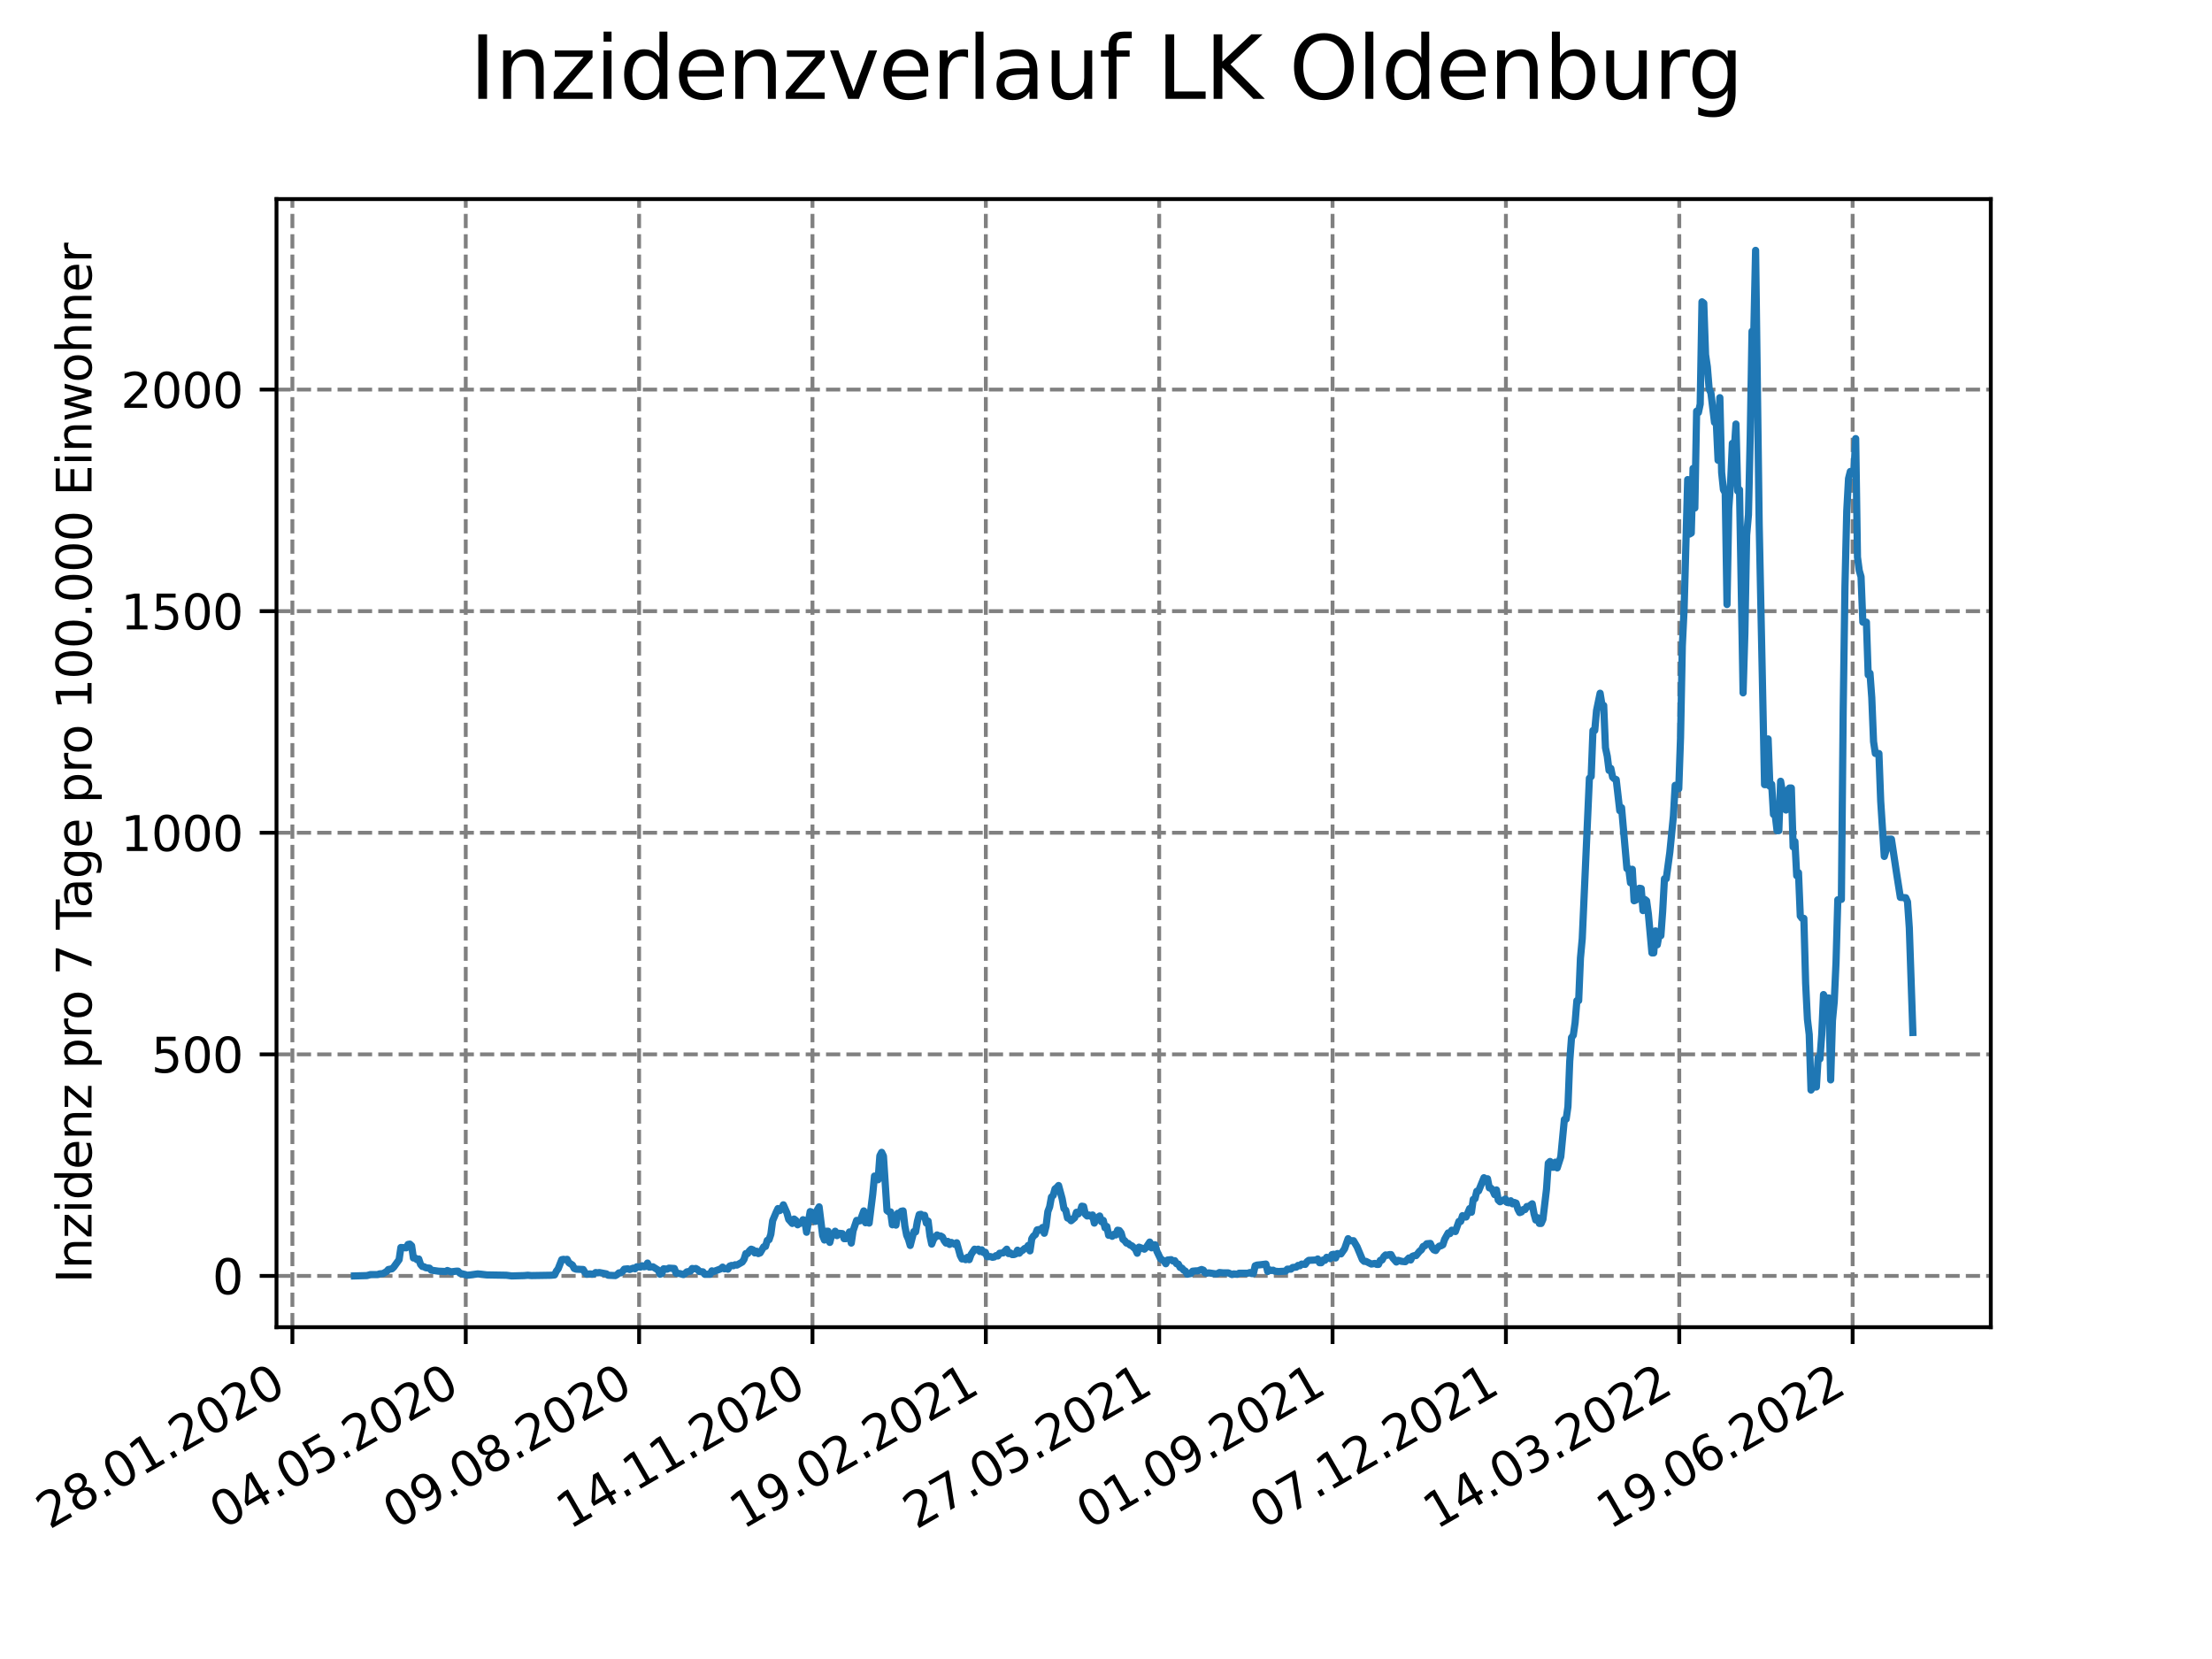 <?xml version="1.0" encoding="utf-8" standalone="no"?>
<!DOCTYPE svg PUBLIC "-//W3C//DTD SVG 1.1//EN"
  "http://www.w3.org/Graphics/SVG/1.1/DTD/svg11.dtd">
<svg xmlns:xlink="http://www.w3.org/1999/xlink" width="460.8pt" height="345.6pt" viewBox="0 0 460.8 345.6" xmlns="http://www.w3.org/2000/svg" version="1.1">
 <defs>
  <style type="text/css">*{stroke-linejoin: round; stroke-linecap: butt}</style>
 </defs>
 <g id="figure_1">
  <g id="patch_1">
   <path d="M 0 345.6 
L 460.8 345.6 
L 460.8 0 
L 0 0 
z
" style="fill: #ffffff"/>
  </g>
  <g id="axes_1">
   <g id="patch_2">
    <path d="M 57.6 276.48 
L 414.72 276.48 
L 414.72 41.472 
L 57.6 41.472 
z
" style="fill: #ffffff"/>
   </g>
   <g id="matplotlib.axis_1">
    <g id="xtick_1">
     <g id="line2d_1">
      <path d="M 60.91 276.48 
L 60.91 41.472 
" clip-path="url(#pbab5702d49)" style="fill: none; stroke-dasharray: 2.96,1.28; stroke-dashoffset: 0; stroke: #808080; stroke-width: 0.8"/>
     </g>
     <g id="line2d_2">
      <defs>
       <path id="mbf58bff2ac" d="M 0 0 
L 0 3.5 
" style="stroke: #000000; stroke-width: 0.8"/>
      </defs>
      <g>
       <use xlink:href="#mbf58bff2ac" x="60.91" y="276.48" style="stroke: #000000; stroke-width: 0.8"/>
      </g>
     </g>
     <g id="text_1">
      <!-- 28.01.2020 -->
      <g transform="translate(10.285 318.689)rotate(-30)scale(0.1 -0.1)">
       <defs>
        <path id="DejaVuSans-32" d="M 1228 531 
L 3431 531 
L 3431 0 
L 469 0 
L 469 531 
Q 828 903 1448 1529 
Q 2069 2156 2228 2338 
Q 2531 2678 2651 2914 
Q 2772 3150 2772 3378 
Q 2772 3750 2511 3984 
Q 2250 4219 1831 4219 
Q 1534 4219 1204 4116 
Q 875 4013 500 3803 
L 500 4441 
Q 881 4594 1212 4672 
Q 1544 4750 1819 4750 
Q 2544 4750 2975 4387 
Q 3406 4025 3406 3419 
Q 3406 3131 3298 2873 
Q 3191 2616 2906 2266 
Q 2828 2175 2409 1742 
Q 1991 1309 1228 531 
z
" transform="scale(0.016)"/>
        <path id="DejaVuSans-38" d="M 2034 2216 
Q 1584 2216 1326 1975 
Q 1069 1734 1069 1313 
Q 1069 891 1326 650 
Q 1584 409 2034 409 
Q 2484 409 2743 651 
Q 3003 894 3003 1313 
Q 3003 1734 2745 1975 
Q 2488 2216 2034 2216 
z
M 1403 2484 
Q 997 2584 770 2862 
Q 544 3141 544 3541 
Q 544 4100 942 4425 
Q 1341 4750 2034 4750 
Q 2731 4750 3128 4425 
Q 3525 4100 3525 3541 
Q 3525 3141 3298 2862 
Q 3072 2584 2669 2484 
Q 3125 2378 3379 2068 
Q 3634 1759 3634 1313 
Q 3634 634 3220 271 
Q 2806 -91 2034 -91 
Q 1263 -91 848 271 
Q 434 634 434 1313 
Q 434 1759 690 2068 
Q 947 2378 1403 2484 
z
M 1172 3481 
Q 1172 3119 1398 2916 
Q 1625 2713 2034 2713 
Q 2441 2713 2670 2916 
Q 2900 3119 2900 3481 
Q 2900 3844 2670 4047 
Q 2441 4250 2034 4250 
Q 1625 4250 1398 4047 
Q 1172 3844 1172 3481 
z
" transform="scale(0.016)"/>
        <path id="DejaVuSans-2e" d="M 684 794 
L 1344 794 
L 1344 0 
L 684 0 
L 684 794 
z
" transform="scale(0.016)"/>
        <path id="DejaVuSans-30" d="M 2034 4250 
Q 1547 4250 1301 3770 
Q 1056 3291 1056 2328 
Q 1056 1369 1301 889 
Q 1547 409 2034 409 
Q 2525 409 2770 889 
Q 3016 1369 3016 2328 
Q 3016 3291 2770 3770 
Q 2525 4250 2034 4250 
z
M 2034 4750 
Q 2819 4750 3233 4129 
Q 3647 3509 3647 2328 
Q 3647 1150 3233 529 
Q 2819 -91 2034 -91 
Q 1250 -91 836 529 
Q 422 1150 422 2328 
Q 422 3509 836 4129 
Q 1250 4750 2034 4750 
z
" transform="scale(0.016)"/>
        <path id="DejaVuSans-31" d="M 794 531 
L 1825 531 
L 1825 4091 
L 703 3866 
L 703 4441 
L 1819 4666 
L 2450 4666 
L 2450 531 
L 3481 531 
L 3481 0 
L 794 0 
L 794 531 
z
" transform="scale(0.016)"/>
       </defs>
       <use xlink:href="#DejaVuSans-32"/>
       <use xlink:href="#DejaVuSans-38" x="63.623"/>
       <use xlink:href="#DejaVuSans-2e" x="127.246"/>
       <use xlink:href="#DejaVuSans-30" x="159.033"/>
       <use xlink:href="#DejaVuSans-31" x="222.656"/>
       <use xlink:href="#DejaVuSans-2e" x="286.279"/>
       <use xlink:href="#DejaVuSans-32" x="318.066"/>
       <use xlink:href="#DejaVuSans-30" x="381.689"/>
       <use xlink:href="#DejaVuSans-32" x="445.312"/>
       <use xlink:href="#DejaVuSans-30" x="508.936"/>
      </g>
     </g>
    </g>
    <g id="xtick_2">
     <g id="line2d_3">
      <path d="M 97.025 276.48 
L 97.025 41.472 
" clip-path="url(#pbab5702d49)" style="fill: none; stroke-dasharray: 2.96,1.28; stroke-dashoffset: 0; stroke: #808080; stroke-width: 0.8"/>
     </g>
     <g id="line2d_4">
      <g>
       <use xlink:href="#mbf58bff2ac" x="97.025" y="276.48" style="stroke: #000000; stroke-width: 0.8"/>
      </g>
     </g>
     <g id="text_2">
      <!-- 04.05.2020 -->
      <g transform="translate(46.399 318.689)rotate(-30)scale(0.1 -0.1)">
       <defs>
        <path id="DejaVuSans-34" d="M 2419 4116 
L 825 1625 
L 2419 1625 
L 2419 4116 
z
M 2253 4666 
L 3047 4666 
L 3047 1625 
L 3713 1625 
L 3713 1100 
L 3047 1100 
L 3047 0 
L 2419 0 
L 2419 1100 
L 313 1100 
L 313 1709 
L 2253 4666 
z
" transform="scale(0.016)"/>
        <path id="DejaVuSans-35" d="M 691 4666 
L 3169 4666 
L 3169 4134 
L 1269 4134 
L 1269 2991 
Q 1406 3038 1543 3061 
Q 1681 3084 1819 3084 
Q 2600 3084 3056 2656 
Q 3513 2228 3513 1497 
Q 3513 744 3044 326 
Q 2575 -91 1722 -91 
Q 1428 -91 1123 -41 
Q 819 9 494 109 
L 494 744 
Q 775 591 1075 516 
Q 1375 441 1709 441 
Q 2250 441 2565 725 
Q 2881 1009 2881 1497 
Q 2881 1984 2565 2268 
Q 2250 2553 1709 2553 
Q 1456 2553 1204 2497 
Q 953 2441 691 2322 
L 691 4666 
z
" transform="scale(0.016)"/>
       </defs>
       <use xlink:href="#DejaVuSans-30"/>
       <use xlink:href="#DejaVuSans-34" x="63.623"/>
       <use xlink:href="#DejaVuSans-2e" x="127.246"/>
       <use xlink:href="#DejaVuSans-30" x="159.033"/>
       <use xlink:href="#DejaVuSans-35" x="222.656"/>
       <use xlink:href="#DejaVuSans-2e" x="286.279"/>
       <use xlink:href="#DejaVuSans-32" x="318.066"/>
       <use xlink:href="#DejaVuSans-30" x="381.689"/>
       <use xlink:href="#DejaVuSans-32" x="445.312"/>
       <use xlink:href="#DejaVuSans-30" x="508.936"/>
      </g>
     </g>
    </g>
    <g id="xtick_3">
     <g id="line2d_5">
      <path d="M 133.139 276.48 
L 133.139 41.472 
" clip-path="url(#pbab5702d49)" style="fill: none; stroke-dasharray: 2.96,1.28; stroke-dashoffset: 0; stroke: #808080; stroke-width: 0.8"/>
     </g>
     <g id="line2d_6">
      <g>
       <use xlink:href="#mbf58bff2ac" x="133.139" y="276.48" style="stroke: #000000; stroke-width: 0.8"/>
      </g>
     </g>
     <g id="text_3">
      <!-- 09.08.2020 -->
      <g transform="translate(82.513 318.689)rotate(-30)scale(0.1 -0.1)">
       <defs>
        <path id="DejaVuSans-39" d="M 703 97 
L 703 672 
Q 941 559 1184 500 
Q 1428 441 1663 441 
Q 2288 441 2617 861 
Q 2947 1281 2994 2138 
Q 2813 1869 2534 1725 
Q 2256 1581 1919 1581 
Q 1219 1581 811 2004 
Q 403 2428 403 3163 
Q 403 3881 828 4315 
Q 1253 4750 1959 4750 
Q 2769 4750 3195 4129 
Q 3622 3509 3622 2328 
Q 3622 1225 3098 567 
Q 2575 -91 1691 -91 
Q 1453 -91 1209 -44 
Q 966 3 703 97 
z
M 1959 2075 
Q 2384 2075 2632 2365 
Q 2881 2656 2881 3163 
Q 2881 3666 2632 3958 
Q 2384 4250 1959 4250 
Q 1534 4250 1286 3958 
Q 1038 3666 1038 3163 
Q 1038 2656 1286 2365 
Q 1534 2075 1959 2075 
z
" transform="scale(0.016)"/>
       </defs>
       <use xlink:href="#DejaVuSans-30"/>
       <use xlink:href="#DejaVuSans-39" x="63.623"/>
       <use xlink:href="#DejaVuSans-2e" x="127.246"/>
       <use xlink:href="#DejaVuSans-30" x="159.033"/>
       <use xlink:href="#DejaVuSans-38" x="222.656"/>
       <use xlink:href="#DejaVuSans-2e" x="286.279"/>
       <use xlink:href="#DejaVuSans-32" x="318.066"/>
       <use xlink:href="#DejaVuSans-30" x="381.689"/>
       <use xlink:href="#DejaVuSans-32" x="445.312"/>
       <use xlink:href="#DejaVuSans-30" x="508.936"/>
      </g>
     </g>
    </g>
    <g id="xtick_4">
     <g id="line2d_7">
      <path d="M 169.253 276.48 
L 169.253 41.472 
" clip-path="url(#pbab5702d49)" style="fill: none; stroke-dasharray: 2.96,1.28; stroke-dashoffset: 0; stroke: #808080; stroke-width: 0.8"/>
     </g>
     <g id="line2d_8">
      <g>
       <use xlink:href="#mbf58bff2ac" x="169.253" y="276.48" style="stroke: #000000; stroke-width: 0.8"/>
      </g>
     </g>
     <g id="text_4">
      <!-- 14.11.2020 -->
      <g transform="translate(118.628 318.689)rotate(-30)scale(0.1 -0.1)">
       <use xlink:href="#DejaVuSans-31"/>
       <use xlink:href="#DejaVuSans-34" x="63.623"/>
       <use xlink:href="#DejaVuSans-2e" x="127.246"/>
       <use xlink:href="#DejaVuSans-31" x="159.033"/>
       <use xlink:href="#DejaVuSans-31" x="222.656"/>
       <use xlink:href="#DejaVuSans-2e" x="286.279"/>
       <use xlink:href="#DejaVuSans-32" x="318.066"/>
       <use xlink:href="#DejaVuSans-30" x="381.689"/>
       <use xlink:href="#DejaVuSans-32" x="445.312"/>
       <use xlink:href="#DejaVuSans-30" x="508.936"/>
      </g>
     </g>
    </g>
    <g id="xtick_5">
     <g id="line2d_9">
      <path d="M 205.367 276.48 
L 205.367 41.472 
" clip-path="url(#pbab5702d49)" style="fill: none; stroke-dasharray: 2.96,1.28; stroke-dashoffset: 0; stroke: #808080; stroke-width: 0.8"/>
     </g>
     <g id="line2d_10">
      <g>
       <use xlink:href="#mbf58bff2ac" x="205.367" y="276.48" style="stroke: #000000; stroke-width: 0.8"/>
      </g>
     </g>
     <g id="text_5">
      <!-- 19.02.2021 -->
      <g transform="translate(154.742 318.689)rotate(-30)scale(0.1 -0.1)">
       <use xlink:href="#DejaVuSans-31"/>
       <use xlink:href="#DejaVuSans-39" x="63.623"/>
       <use xlink:href="#DejaVuSans-2e" x="127.246"/>
       <use xlink:href="#DejaVuSans-30" x="159.033"/>
       <use xlink:href="#DejaVuSans-32" x="222.656"/>
       <use xlink:href="#DejaVuSans-2e" x="286.279"/>
       <use xlink:href="#DejaVuSans-32" x="318.066"/>
       <use xlink:href="#DejaVuSans-30" x="381.689"/>
       <use xlink:href="#DejaVuSans-32" x="445.312"/>
       <use xlink:href="#DejaVuSans-31" x="508.936"/>
      </g>
     </g>
    </g>
    <g id="xtick_6">
     <g id="line2d_11">
      <path d="M 241.481 276.48 
L 241.481 41.472 
" clip-path="url(#pbab5702d49)" style="fill: none; stroke-dasharray: 2.96,1.28; stroke-dashoffset: 0; stroke: #808080; stroke-width: 0.8"/>
     </g>
     <g id="line2d_12">
      <g>
       <use xlink:href="#mbf58bff2ac" x="241.481" y="276.48" style="stroke: #000000; stroke-width: 0.8"/>
      </g>
     </g>
     <g id="text_6">
      <!-- 27.05.2021 -->
      <g transform="translate(190.856 318.689)rotate(-30)scale(0.1 -0.1)">
       <defs>
        <path id="DejaVuSans-37" d="M 525 4666 
L 3525 4666 
L 3525 4397 
L 1831 0 
L 1172 0 
L 2766 4134 
L 525 4134 
L 525 4666 
z
" transform="scale(0.016)"/>
       </defs>
       <use xlink:href="#DejaVuSans-32"/>
       <use xlink:href="#DejaVuSans-37" x="63.623"/>
       <use xlink:href="#DejaVuSans-2e" x="127.246"/>
       <use xlink:href="#DejaVuSans-30" x="159.033"/>
       <use xlink:href="#DejaVuSans-35" x="222.656"/>
       <use xlink:href="#DejaVuSans-2e" x="286.279"/>
       <use xlink:href="#DejaVuSans-32" x="318.066"/>
       <use xlink:href="#DejaVuSans-30" x="381.689"/>
       <use xlink:href="#DejaVuSans-32" x="445.312"/>
       <use xlink:href="#DejaVuSans-31" x="508.936"/>
      </g>
     </g>
    </g>
    <g id="xtick_7">
     <g id="line2d_13">
      <path d="M 277.595 276.48 
L 277.595 41.472 
" clip-path="url(#pbab5702d49)" style="fill: none; stroke-dasharray: 2.96,1.28; stroke-dashoffset: 0; stroke: #808080; stroke-width: 0.8"/>
     </g>
     <g id="line2d_14">
      <g>
       <use xlink:href="#mbf58bff2ac" x="277.595" y="276.48" style="stroke: #000000; stroke-width: 0.8"/>
      </g>
     </g>
     <g id="text_7">
      <!-- 01.09.2021 -->
      <g transform="translate(226.97 318.689)rotate(-30)scale(0.1 -0.1)">
       <use xlink:href="#DejaVuSans-30"/>
       <use xlink:href="#DejaVuSans-31" x="63.623"/>
       <use xlink:href="#DejaVuSans-2e" x="127.246"/>
       <use xlink:href="#DejaVuSans-30" x="159.033"/>
       <use xlink:href="#DejaVuSans-39" x="222.656"/>
       <use xlink:href="#DejaVuSans-2e" x="286.279"/>
       <use xlink:href="#DejaVuSans-32" x="318.066"/>
       <use xlink:href="#DejaVuSans-30" x="381.689"/>
       <use xlink:href="#DejaVuSans-32" x="445.312"/>
       <use xlink:href="#DejaVuSans-31" x="508.936"/>
      </g>
     </g>
    </g>
    <g id="xtick_8">
     <g id="line2d_15">
      <path d="M 313.709 276.48 
L 313.709 41.472 
" clip-path="url(#pbab5702d49)" style="fill: none; stroke-dasharray: 2.96,1.28; stroke-dashoffset: 0; stroke: #808080; stroke-width: 0.8"/>
     </g>
     <g id="line2d_16">
      <g>
       <use xlink:href="#mbf58bff2ac" x="313.709" y="276.48" style="stroke: #000000; stroke-width: 0.8"/>
      </g>
     </g>
     <g id="text_8">
      <!-- 07.12.2021 -->
      <g transform="translate(263.084 318.689)rotate(-30)scale(0.1 -0.1)">
       <use xlink:href="#DejaVuSans-30"/>
       <use xlink:href="#DejaVuSans-37" x="63.623"/>
       <use xlink:href="#DejaVuSans-2e" x="127.246"/>
       <use xlink:href="#DejaVuSans-31" x="159.033"/>
       <use xlink:href="#DejaVuSans-32" x="222.656"/>
       <use xlink:href="#DejaVuSans-2e" x="286.279"/>
       <use xlink:href="#DejaVuSans-32" x="318.066"/>
       <use xlink:href="#DejaVuSans-30" x="381.689"/>
       <use xlink:href="#DejaVuSans-32" x="445.312"/>
       <use xlink:href="#DejaVuSans-31" x="508.936"/>
      </g>
     </g>
    </g>
    <g id="xtick_9">
     <g id="line2d_17">
      <path d="M 349.823 276.48 
L 349.823 41.472 
" clip-path="url(#pbab5702d49)" style="fill: none; stroke-dasharray: 2.96,1.28; stroke-dashoffset: 0; stroke: #808080; stroke-width: 0.8"/>
     </g>
     <g id="line2d_18">
      <g>
       <use xlink:href="#mbf58bff2ac" x="349.823" y="276.48" style="stroke: #000000; stroke-width: 0.8"/>
      </g>
     </g>
     <g id="text_9">
      <!-- 14.03.2022 -->
      <g transform="translate(299.198 318.689)rotate(-30)scale(0.1 -0.1)">
       <defs>
        <path id="DejaVuSans-33" d="M 2597 2516 
Q 3050 2419 3304 2112 
Q 3559 1806 3559 1356 
Q 3559 666 3084 287 
Q 2609 -91 1734 -91 
Q 1441 -91 1130 -33 
Q 819 25 488 141 
L 488 750 
Q 750 597 1062 519 
Q 1375 441 1716 441 
Q 2309 441 2620 675 
Q 2931 909 2931 1356 
Q 2931 1769 2642 2001 
Q 2353 2234 1838 2234 
L 1294 2234 
L 1294 2753 
L 1863 2753 
Q 2328 2753 2575 2939 
Q 2822 3125 2822 3475 
Q 2822 3834 2567 4026 
Q 2313 4219 1838 4219 
Q 1578 4219 1281 4162 
Q 984 4106 628 3988 
L 628 4550 
Q 988 4650 1302 4700 
Q 1616 4750 1894 4750 
Q 2613 4750 3031 4423 
Q 3450 4097 3450 3541 
Q 3450 3153 3228 2886 
Q 3006 2619 2597 2516 
z
" transform="scale(0.016)"/>
       </defs>
       <use xlink:href="#DejaVuSans-31"/>
       <use xlink:href="#DejaVuSans-34" x="63.623"/>
       <use xlink:href="#DejaVuSans-2e" x="127.246"/>
       <use xlink:href="#DejaVuSans-30" x="159.033"/>
       <use xlink:href="#DejaVuSans-33" x="222.656"/>
       <use xlink:href="#DejaVuSans-2e" x="286.279"/>
       <use xlink:href="#DejaVuSans-32" x="318.066"/>
       <use xlink:href="#DejaVuSans-30" x="381.689"/>
       <use xlink:href="#DejaVuSans-32" x="445.312"/>
       <use xlink:href="#DejaVuSans-32" x="508.936"/>
      </g>
     </g>
    </g>
    <g id="xtick_10">
     <g id="line2d_19">
      <path d="M 385.937 276.48 
L 385.937 41.472 
" clip-path="url(#pbab5702d49)" style="fill: none; stroke-dasharray: 2.96,1.28; stroke-dashoffset: 0; stroke: #808080; stroke-width: 0.8"/>
     </g>
     <g id="line2d_20">
      <g>
       <use xlink:href="#mbf58bff2ac" x="385.937" y="276.48" style="stroke: #000000; stroke-width: 0.8"/>
      </g>
     </g>
     <g id="text_10">
      <!-- 19.06.2022 -->
      <g transform="translate(335.312 318.689)rotate(-30)scale(0.1 -0.1)">
       <defs>
        <path id="DejaVuSans-36" d="M 2113 2584 
Q 1688 2584 1439 2293 
Q 1191 2003 1191 1497 
Q 1191 994 1439 701 
Q 1688 409 2113 409 
Q 2538 409 2786 701 
Q 3034 994 3034 1497 
Q 3034 2003 2786 2293 
Q 2538 2584 2113 2584 
z
M 3366 4563 
L 3366 3988 
Q 3128 4100 2886 4159 
Q 2644 4219 2406 4219 
Q 1781 4219 1451 3797 
Q 1122 3375 1075 2522 
Q 1259 2794 1537 2939 
Q 1816 3084 2150 3084 
Q 2853 3084 3261 2657 
Q 3669 2231 3669 1497 
Q 3669 778 3244 343 
Q 2819 -91 2113 -91 
Q 1303 -91 875 529 
Q 447 1150 447 2328 
Q 447 3434 972 4092 
Q 1497 4750 2381 4750 
Q 2619 4750 2861 4703 
Q 3103 4656 3366 4563 
z
" transform="scale(0.016)"/>
       </defs>
       <use xlink:href="#DejaVuSans-31"/>
       <use xlink:href="#DejaVuSans-39" x="63.623"/>
       <use xlink:href="#DejaVuSans-2e" x="127.246"/>
       <use xlink:href="#DejaVuSans-30" x="159.033"/>
       <use xlink:href="#DejaVuSans-36" x="222.656"/>
       <use xlink:href="#DejaVuSans-2e" x="286.279"/>
       <use xlink:href="#DejaVuSans-32" x="318.066"/>
       <use xlink:href="#DejaVuSans-30" x="381.689"/>
       <use xlink:href="#DejaVuSans-32" x="445.312"/>
       <use xlink:href="#DejaVuSans-32" x="508.936"/>
      </g>
     </g>
    </g>
   </g>
   <g id="matplotlib.axis_2">
    <g id="ytick_1">
     <g id="line2d_21">
      <path d="M 57.6 265.798 
L 414.72 265.798 
" clip-path="url(#pbab5702d49)" style="fill: none; stroke-dasharray: 2.96,1.28; stroke-dashoffset: 0; stroke: #808080; stroke-width: 0.8"/>
     </g>
     <g id="line2d_22">
      <defs>
       <path id="m380d9004ce" d="M 0 0 
L -3.5 0 
" style="stroke: #000000; stroke-width: 0.8"/>
      </defs>
      <g>
       <use xlink:href="#m380d9004ce" x="57.6" y="265.798" style="stroke: #000000; stroke-width: 0.8"/>
      </g>
     </g>
     <g id="text_11">
      <!-- 0 -->
      <g transform="translate(44.237 269.597)scale(0.1 -0.1)">
       <use xlink:href="#DejaVuSans-30"/>
      </g>
     </g>
    </g>
    <g id="ytick_2">
     <g id="line2d_23">
      <path d="M 57.6 219.638 
L 414.72 219.638 
" clip-path="url(#pbab5702d49)" style="fill: none; stroke-dasharray: 2.96,1.28; stroke-dashoffset: 0; stroke: #808080; stroke-width: 0.8"/>
     </g>
     <g id="line2d_24">
      <g>
       <use xlink:href="#m380d9004ce" x="57.6" y="219.638" style="stroke: #000000; stroke-width: 0.8"/>
      </g>
     </g>
     <g id="text_12">
      <!-- 500 -->
      <g transform="translate(31.512 223.437)scale(0.1 -0.1)">
       <use xlink:href="#DejaVuSans-35"/>
       <use xlink:href="#DejaVuSans-30" x="63.623"/>
       <use xlink:href="#DejaVuSans-30" x="127.246"/>
      </g>
     </g>
    </g>
    <g id="ytick_3">
     <g id="line2d_25">
      <path d="M 57.6 173.478 
L 414.72 173.478 
" clip-path="url(#pbab5702d49)" style="fill: none; stroke-dasharray: 2.96,1.28; stroke-dashoffset: 0; stroke: #808080; stroke-width: 0.8"/>
     </g>
     <g id="line2d_26">
      <g>
       <use xlink:href="#m380d9004ce" x="57.6" y="173.478" style="stroke: #000000; stroke-width: 0.8"/>
      </g>
     </g>
     <g id="text_13">
      <!-- 1000 -->
      <g transform="translate(25.15 177.277)scale(0.1 -0.1)">
       <use xlink:href="#DejaVuSans-31"/>
       <use xlink:href="#DejaVuSans-30" x="63.623"/>
       <use xlink:href="#DejaVuSans-30" x="127.246"/>
       <use xlink:href="#DejaVuSans-30" x="190.869"/>
      </g>
     </g>
    </g>
    <g id="ytick_4">
     <g id="line2d_27">
      <path d="M 57.6 127.317 
L 414.72 127.317 
" clip-path="url(#pbab5702d49)" style="fill: none; stroke-dasharray: 2.96,1.28; stroke-dashoffset: 0; stroke: #808080; stroke-width: 0.8"/>
     </g>
     <g id="line2d_28">
      <g>
       <use xlink:href="#m380d9004ce" x="57.6" y="127.317" style="stroke: #000000; stroke-width: 0.8"/>
      </g>
     </g>
     <g id="text_14">
      <!-- 1500 -->
      <g transform="translate(25.15 131.117)scale(0.1 -0.1)">
       <use xlink:href="#DejaVuSans-31"/>
       <use xlink:href="#DejaVuSans-35" x="63.623"/>
       <use xlink:href="#DejaVuSans-30" x="127.246"/>
       <use xlink:href="#DejaVuSans-30" x="190.869"/>
      </g>
     </g>
    </g>
    <g id="ytick_5">
     <g id="line2d_29">
      <path d="M 57.6 81.157 
L 414.72 81.157 
" clip-path="url(#pbab5702d49)" style="fill: none; stroke-dasharray: 2.96,1.28; stroke-dashoffset: 0; stroke: #808080; stroke-width: 0.8"/>
     </g>
     <g id="line2d_30">
      <g>
       <use xlink:href="#m380d9004ce" x="57.6" y="81.157" style="stroke: #000000; stroke-width: 0.8"/>
      </g>
     </g>
     <g id="text_15">
      <!-- 2000 -->
      <g transform="translate(25.15 84.956)scale(0.1 -0.1)">
       <use xlink:href="#DejaVuSans-32"/>
       <use xlink:href="#DejaVuSans-30" x="63.623"/>
       <use xlink:href="#DejaVuSans-30" x="127.246"/>
       <use xlink:href="#DejaVuSans-30" x="190.869"/>
      </g>
     </g>
    </g>
    <g id="text_16">
     <!-- Inzidenz pro 7 Tage pro 100.000 Einwohner -->
     <g transform="translate(19.07 267.301)rotate(-90)scale(0.1 -0.1)">
      <defs>
       <path id="DejaVuSans-49" d="M 628 4666 
L 1259 4666 
L 1259 0 
L 628 0 
L 628 4666 
z
" transform="scale(0.016)"/>
       <path id="DejaVuSans-6e" d="M 3513 2113 
L 3513 0 
L 2938 0 
L 2938 2094 
Q 2938 2591 2744 2837 
Q 2550 3084 2163 3084 
Q 1697 3084 1428 2787 
Q 1159 2491 1159 1978 
L 1159 0 
L 581 0 
L 581 3500 
L 1159 3500 
L 1159 2956 
Q 1366 3272 1645 3428 
Q 1925 3584 2291 3584 
Q 2894 3584 3203 3211 
Q 3513 2838 3513 2113 
z
" transform="scale(0.016)"/>
       <path id="DejaVuSans-7a" d="M 353 3500 
L 3084 3500 
L 3084 2975 
L 922 459 
L 3084 459 
L 3084 0 
L 275 0 
L 275 525 
L 2438 3041 
L 353 3041 
L 353 3500 
z
" transform="scale(0.016)"/>
       <path id="DejaVuSans-69" d="M 603 3500 
L 1178 3500 
L 1178 0 
L 603 0 
L 603 3500 
z
M 603 4863 
L 1178 4863 
L 1178 4134 
L 603 4134 
L 603 4863 
z
" transform="scale(0.016)"/>
       <path id="DejaVuSans-64" d="M 2906 2969 
L 2906 4863 
L 3481 4863 
L 3481 0 
L 2906 0 
L 2906 525 
Q 2725 213 2448 61 
Q 2172 -91 1784 -91 
Q 1150 -91 751 415 
Q 353 922 353 1747 
Q 353 2572 751 3078 
Q 1150 3584 1784 3584 
Q 2172 3584 2448 3432 
Q 2725 3281 2906 2969 
z
M 947 1747 
Q 947 1113 1208 752 
Q 1469 391 1925 391 
Q 2381 391 2643 752 
Q 2906 1113 2906 1747 
Q 2906 2381 2643 2742 
Q 2381 3103 1925 3103 
Q 1469 3103 1208 2742 
Q 947 2381 947 1747 
z
" transform="scale(0.016)"/>
       <path id="DejaVuSans-65" d="M 3597 1894 
L 3597 1613 
L 953 1613 
Q 991 1019 1311 708 
Q 1631 397 2203 397 
Q 2534 397 2845 478 
Q 3156 559 3463 722 
L 3463 178 
Q 3153 47 2828 -22 
Q 2503 -91 2169 -91 
Q 1331 -91 842 396 
Q 353 884 353 1716 
Q 353 2575 817 3079 
Q 1281 3584 2069 3584 
Q 2775 3584 3186 3129 
Q 3597 2675 3597 1894 
z
M 3022 2063 
Q 3016 2534 2758 2815 
Q 2500 3097 2075 3097 
Q 1594 3097 1305 2825 
Q 1016 2553 972 2059 
L 3022 2063 
z
" transform="scale(0.016)"/>
       <path id="DejaVuSans-20" transform="scale(0.016)"/>
       <path id="DejaVuSans-70" d="M 1159 525 
L 1159 -1331 
L 581 -1331 
L 581 3500 
L 1159 3500 
L 1159 2969 
Q 1341 3281 1617 3432 
Q 1894 3584 2278 3584 
Q 2916 3584 3314 3078 
Q 3713 2572 3713 1747 
Q 3713 922 3314 415 
Q 2916 -91 2278 -91 
Q 1894 -91 1617 61 
Q 1341 213 1159 525 
z
M 3116 1747 
Q 3116 2381 2855 2742 
Q 2594 3103 2138 3103 
Q 1681 3103 1420 2742 
Q 1159 2381 1159 1747 
Q 1159 1113 1420 752 
Q 1681 391 2138 391 
Q 2594 391 2855 752 
Q 3116 1113 3116 1747 
z
" transform="scale(0.016)"/>
       <path id="DejaVuSans-72" d="M 2631 2963 
Q 2534 3019 2420 3045 
Q 2306 3072 2169 3072 
Q 1681 3072 1420 2755 
Q 1159 2438 1159 1844 
L 1159 0 
L 581 0 
L 581 3500 
L 1159 3500 
L 1159 2956 
Q 1341 3275 1631 3429 
Q 1922 3584 2338 3584 
Q 2397 3584 2469 3576 
Q 2541 3569 2628 3553 
L 2631 2963 
z
" transform="scale(0.016)"/>
       <path id="DejaVuSans-6f" d="M 1959 3097 
Q 1497 3097 1228 2736 
Q 959 2375 959 1747 
Q 959 1119 1226 758 
Q 1494 397 1959 397 
Q 2419 397 2687 759 
Q 2956 1122 2956 1747 
Q 2956 2369 2687 2733 
Q 2419 3097 1959 3097 
z
M 1959 3584 
Q 2709 3584 3137 3096 
Q 3566 2609 3566 1747 
Q 3566 888 3137 398 
Q 2709 -91 1959 -91 
Q 1206 -91 779 398 
Q 353 888 353 1747 
Q 353 2609 779 3096 
Q 1206 3584 1959 3584 
z
" transform="scale(0.016)"/>
       <path id="DejaVuSans-54" d="M -19 4666 
L 3928 4666 
L 3928 4134 
L 2272 4134 
L 2272 0 
L 1638 0 
L 1638 4134 
L -19 4134 
L -19 4666 
z
" transform="scale(0.016)"/>
       <path id="DejaVuSans-61" d="M 2194 1759 
Q 1497 1759 1228 1600 
Q 959 1441 959 1056 
Q 959 750 1161 570 
Q 1363 391 1709 391 
Q 2188 391 2477 730 
Q 2766 1069 2766 1631 
L 2766 1759 
L 2194 1759 
z
M 3341 1997 
L 3341 0 
L 2766 0 
L 2766 531 
Q 2569 213 2275 61 
Q 1981 -91 1556 -91 
Q 1019 -91 701 211 
Q 384 513 384 1019 
Q 384 1609 779 1909 
Q 1175 2209 1959 2209 
L 2766 2209 
L 2766 2266 
Q 2766 2663 2505 2880 
Q 2244 3097 1772 3097 
Q 1472 3097 1187 3025 
Q 903 2953 641 2809 
L 641 3341 
Q 956 3463 1253 3523 
Q 1550 3584 1831 3584 
Q 2591 3584 2966 3190 
Q 3341 2797 3341 1997 
z
" transform="scale(0.016)"/>
       <path id="DejaVuSans-67" d="M 2906 1791 
Q 2906 2416 2648 2759 
Q 2391 3103 1925 3103 
Q 1463 3103 1205 2759 
Q 947 2416 947 1791 
Q 947 1169 1205 825 
Q 1463 481 1925 481 
Q 2391 481 2648 825 
Q 2906 1169 2906 1791 
z
M 3481 434 
Q 3481 -459 3084 -895 
Q 2688 -1331 1869 -1331 
Q 1566 -1331 1297 -1286 
Q 1028 -1241 775 -1147 
L 775 -588 
Q 1028 -725 1275 -790 
Q 1522 -856 1778 -856 
Q 2344 -856 2625 -561 
Q 2906 -266 2906 331 
L 2906 616 
Q 2728 306 2450 153 
Q 2172 0 1784 0 
Q 1141 0 747 490 
Q 353 981 353 1791 
Q 353 2603 747 3093 
Q 1141 3584 1784 3584 
Q 2172 3584 2450 3431 
Q 2728 3278 2906 2969 
L 2906 3500 
L 3481 3500 
L 3481 434 
z
" transform="scale(0.016)"/>
       <path id="DejaVuSans-45" d="M 628 4666 
L 3578 4666 
L 3578 4134 
L 1259 4134 
L 1259 2753 
L 3481 2753 
L 3481 2222 
L 1259 2222 
L 1259 531 
L 3634 531 
L 3634 0 
L 628 0 
L 628 4666 
z
" transform="scale(0.016)"/>
       <path id="DejaVuSans-77" d="M 269 3500 
L 844 3500 
L 1563 769 
L 2278 3500 
L 2956 3500 
L 3675 769 
L 4391 3500 
L 4966 3500 
L 4050 0 
L 3372 0 
L 2619 2869 
L 1863 0 
L 1184 0 
L 269 3500 
z
" transform="scale(0.016)"/>
       <path id="DejaVuSans-68" d="M 3513 2113 
L 3513 0 
L 2938 0 
L 2938 2094 
Q 2938 2591 2744 2837 
Q 2550 3084 2163 3084 
Q 1697 3084 1428 2787 
Q 1159 2491 1159 1978 
L 1159 0 
L 581 0 
L 581 4863 
L 1159 4863 
L 1159 2956 
Q 1366 3272 1645 3428 
Q 1925 3584 2291 3584 
Q 2894 3584 3203 3211 
Q 3513 2838 3513 2113 
z
" transform="scale(0.016)"/>
      </defs>
      <use xlink:href="#DejaVuSans-49"/>
      <use xlink:href="#DejaVuSans-6e" x="29.492"/>
      <use xlink:href="#DejaVuSans-7a" x="92.871"/>
      <use xlink:href="#DejaVuSans-69" x="145.361"/>
      <use xlink:href="#DejaVuSans-64" x="173.145"/>
      <use xlink:href="#DejaVuSans-65" x="236.621"/>
      <use xlink:href="#DejaVuSans-6e" x="298.145"/>
      <use xlink:href="#DejaVuSans-7a" x="361.523"/>
      <use xlink:href="#DejaVuSans-20" x="414.014"/>
      <use xlink:href="#DejaVuSans-70" x="445.801"/>
      <use xlink:href="#DejaVuSans-72" x="509.277"/>
      <use xlink:href="#DejaVuSans-6f" x="548.141"/>
      <use xlink:href="#DejaVuSans-20" x="609.322"/>
      <use xlink:href="#DejaVuSans-37" x="641.109"/>
      <use xlink:href="#DejaVuSans-20" x="704.732"/>
      <use xlink:href="#DejaVuSans-54" x="736.52"/>
      <use xlink:href="#DejaVuSans-61" x="781.104"/>
      <use xlink:href="#DejaVuSans-67" x="842.383"/>
      <use xlink:href="#DejaVuSans-65" x="905.859"/>
      <use xlink:href="#DejaVuSans-20" x="967.383"/>
      <use xlink:href="#DejaVuSans-70" x="999.17"/>
      <use xlink:href="#DejaVuSans-72" x="1062.646"/>
      <use xlink:href="#DejaVuSans-6f" x="1101.51"/>
      <use xlink:href="#DejaVuSans-20" x="1162.691"/>
      <use xlink:href="#DejaVuSans-31" x="1194.479"/>
      <use xlink:href="#DejaVuSans-30" x="1258.102"/>
      <use xlink:href="#DejaVuSans-30" x="1321.725"/>
      <use xlink:href="#DejaVuSans-2e" x="1385.348"/>
      <use xlink:href="#DejaVuSans-30" x="1417.135"/>
      <use xlink:href="#DejaVuSans-30" x="1480.758"/>
      <use xlink:href="#DejaVuSans-30" x="1544.381"/>
      <use xlink:href="#DejaVuSans-20" x="1608.004"/>
      <use xlink:href="#DejaVuSans-45" x="1639.791"/>
      <use xlink:href="#DejaVuSans-69" x="1702.975"/>
      <use xlink:href="#DejaVuSans-6e" x="1730.758"/>
      <use xlink:href="#DejaVuSans-77" x="1794.137"/>
      <use xlink:href="#DejaVuSans-6f" x="1875.924"/>
      <use xlink:href="#DejaVuSans-68" x="1937.105"/>
      <use xlink:href="#DejaVuSans-6e" x="2000.484"/>
      <use xlink:href="#DejaVuSans-65" x="2063.863"/>
      <use xlink:href="#DejaVuSans-72" x="2125.387"/>
     </g>
    </g>
   </g>
   <g id="line2d_31">
    <path d="M 73.833 265.798 
L 76.439 265.727 
L 77.184 265.516 
L 78.673 265.516 
L 79.045 265.375 
L 79.79 265.304 
L 80.534 264.881 
L 80.907 264.458 
L 81.651 264.317 
L 82.024 263.964 
L 83.14 262.412 
L 83.513 259.873 
L 84.63 259.944 
L 85.002 259.238 
L 85.374 259.168 
L 85.747 259.52 
L 86.119 262.06 
L 86.491 262.06 
L 86.864 262.412 
L 87.236 262.271 
L 87.608 263.4 
L 87.981 263.823 
L 88.353 263.893 
L 88.725 264.105 
L 89.47 264.176 
L 89.842 264.599 
L 91.331 264.81 
L 92.821 264.881 
L 93.193 264.669 
L 93.937 264.951 
L 95.054 264.81 
L 95.427 264.81 
L 95.799 265.234 
L 96.916 265.516 
L 97.288 265.657 
L 98.033 265.586 
L 99.522 265.375 
L 100.267 265.445 
L 101.384 265.586 
L 105.479 265.657 
L 106.596 265.798 
L 109.202 265.727 
L 109.947 265.657 
L 110.691 265.727 
L 114.787 265.657 
L 115.531 265.586 
L 115.904 264.81 
L 116.276 264.317 
L 117.021 262.412 
L 117.393 262.342 
L 117.765 262.412 
L 118.138 262.342 
L 118.51 263.047 
L 119.255 263.541 
L 119.627 264.246 
L 119.999 264.387 
L 121.488 264.458 
L 121.861 265.092 
L 122.233 265.445 
L 122.978 265.375 
L 123.35 265.445 
L 123.722 265.375 
L 124.095 265.092 
L 124.467 265.163 
L 124.839 265.092 
L 126.328 265.375 
L 126.701 265.657 
L 128.19 265.727 
L 128.562 265.516 
L 128.935 265.163 
L 129.307 265.163 
L 129.679 264.881 
L 130.052 264.387 
L 130.796 264.317 
L 131.169 264.458 
L 131.913 264.176 
L 132.285 264.317 
L 132.658 263.893 
L 133.402 263.964 
L 133.775 263.682 
L 134.147 263.893 
L 134.519 263.823 
L 134.892 263.118 
L 135.264 263.964 
L 136.009 263.893 
L 137.125 264.599 
L 137.498 265.445 
L 137.87 265.304 
L 138.242 264.317 
L 138.987 264.387 
L 139.359 264.176 
L 140.476 264.246 
L 140.849 265.234 
L 141.593 265.304 
L 142.338 265.516 
L 142.71 265.304 
L 143.082 264.951 
L 143.827 264.81 
L 144.199 264.246 
L 144.572 264.317 
L 144.944 264.246 
L 145.316 264.458 
L 145.689 264.881 
L 146.433 264.951 
L 146.806 265.445 
L 147.922 265.445 
L 148.295 264.74 
L 148.667 264.881 
L 150.156 264.317 
L 150.529 263.964 
L 150.901 264.317 
L 151.273 264.246 
L 151.646 264.387 
L 152.018 263.752 
L 152.39 263.611 
L 152.763 263.682 
L 153.135 263.47 
L 153.507 263.541 
L 154.624 262.906 
L 154.996 262.342 
L 155.369 261.143 
L 155.741 261.143 
L 156.113 260.578 
L 156.486 260.226 
L 156.858 260.367 
L 157.23 261.002 
L 157.603 260.649 
L 157.975 261.143 
L 158.347 261.002 
L 159.092 259.732 
L 159.464 259.661 
L 159.836 258.392 
L 160.209 258.251 
L 160.581 257.122 
L 160.953 254.301 
L 161.698 252.538 
L 162.07 251.762 
L 162.443 252.185 
L 162.815 251.832 
L 163.187 250.986 
L 163.932 252.679 
L 164.304 254.019 
L 165.049 254.865 
L 165.421 253.948 
L 165.793 254.23 
L 166.166 255.147 
L 166.538 254.865 
L 166.91 254.795 
L 167.283 254.089 
L 167.655 254.23 
L 168.027 256.699 
L 168.772 252.397 
L 169.144 252.538 
L 169.516 253.314 
L 169.889 254.442 
L 170.261 252.044 
L 170.633 251.409 
L 171.378 257.404 
L 171.75 258.321 
L 172.123 256.487 
L 172.495 256.487 
L 172.867 258.815 
L 173.24 257.334 
L 173.612 257.193 
L 173.984 256.487 
L 174.356 257.404 
L 174.729 256.911 
L 175.473 256.981 
L 175.846 258.039 
L 176.218 258.039 
L 176.59 257.687 
L 176.963 256.629 
L 177.335 258.956 
L 177.707 256.417 
L 178.452 254.23 
L 178.824 254.372 
L 179.197 254.301 
L 179.941 252.256 
L 180.313 254.724 
L 180.686 254.301 
L 181.058 254.795 
L 181.803 248.799 
L 182.175 244.991 
L 182.547 245.696 
L 182.92 245.767 
L 183.292 240.759 
L 183.664 240.053 
L 184.037 240.829 
L 184.781 252.185 
L 185.153 252.467 
L 185.526 252.467 
L 185.898 255.147 
L 186.27 253.878 
L 186.643 255.218 
L 187.015 252.749 
L 187.387 252.749 
L 187.76 252.326 
L 188.132 252.256 
L 188.504 255.43 
L 188.877 257.334 
L 189.249 258.18 
L 189.621 259.45 
L 190.366 256.558 
L 190.738 256.629 
L 191.11 254.442 
L 191.483 253.031 
L 191.855 252.961 
L 192.227 253.384 
L 192.6 253.172 
L 192.972 254.795 
L 193.344 254.372 
L 193.717 257.404 
L 194.089 259.168 
L 194.461 258.18 
L 195.206 257.263 
L 195.578 257.475 
L 195.95 257.475 
L 196.323 257.687 
L 196.695 258.462 
L 197.067 258.956 
L 197.44 258.603 
L 197.812 259.238 
L 198.184 258.815 
L 198.929 259.238 
L 199.301 258.886 
L 200.046 261.566 
L 200.418 262.271 
L 200.791 262.201 
L 201.163 262.412 
L 201.535 261.919 
L 201.907 262.412 
L 202.28 261.354 
L 203.024 260.226 
L 203.397 260.367 
L 203.769 260.226 
L 204.141 260.719 
L 204.514 260.367 
L 204.886 260.931 
L 205.258 260.861 
L 205.631 261.777 
L 206.375 261.777 
L 206.747 261.919 
L 207.12 261.848 
L 207.492 261.566 
L 207.864 261.636 
L 208.237 261.072 
L 208.981 261.002 
L 209.726 260.226 
L 210.098 261.143 
L 210.471 261.002 
L 210.843 261.354 
L 211.215 261.354 
L 211.588 261.213 
L 211.96 260.437 
L 212.332 261.072 
L 212.704 260.649 
L 213.077 260.437 
L 213.449 260.085 
L 213.821 260.014 
L 214.194 259.45 
L 214.566 260.578 
L 214.938 258.039 
L 215.311 257.475 
L 215.683 257.193 
L 216.055 256.205 
L 216.428 256.135 
L 216.8 256.276 
L 217.172 255.712 
L 217.544 256.911 
L 217.917 255.43 
L 218.289 252.397 
L 218.661 251.409 
L 219.034 249.364 
L 219.406 249.011 
L 219.778 247.671 
L 220.151 247.389 
L 220.523 246.966 
L 221.268 249.716 
L 221.64 251.762 
L 222.012 252.114 
L 222.385 253.737 
L 222.757 253.878 
L 223.129 254.301 
L 223.874 253.666 
L 224.246 252.538 
L 224.618 252.89 
L 224.991 252.467 
L 225.363 251.268 
L 225.735 251.339 
L 226.108 252.961 
L 226.48 253.314 
L 226.852 253.102 
L 227.225 253.384 
L 227.597 253.102 
L 227.969 254.795 
L 228.341 253.878 
L 229.086 253.314 
L 229.458 254.513 
L 229.831 254.23 
L 230.203 255.782 
L 230.575 255.5 
L 230.948 257.334 
L 231.32 257.193 
L 231.692 257.545 
L 232.065 257.122 
L 232.437 257.263 
L 232.809 256.276 
L 233.182 256.346 
L 233.554 256.84 
L 233.926 258.18 
L 234.298 258.462 
L 234.671 258.956 
L 235.043 259.027 
L 235.415 259.379 
L 235.788 259.52 
L 236.532 260.226 
L 236.905 261.072 
L 237.277 259.803 
L 238.394 260.226 
L 238.766 259.873 
L 239.511 258.745 
L 239.883 259.944 
L 240.255 259.309 
L 240.628 259.309 
L 241 260.649 
L 241.745 262.201 
L 242.489 262.694 
L 242.862 263.259 
L 243.234 262.483 
L 243.979 262.412 
L 244.351 262.694 
L 244.723 262.624 
L 245.095 263.259 
L 245.468 263.329 
L 245.84 264.034 
L 246.212 264.176 
L 246.585 264.599 
L 246.957 264.81 
L 247.329 265.445 
L 248.074 265.304 
L 248.446 264.81 
L 249.191 264.74 
L 249.563 264.74 
L 250.308 264.458 
L 250.68 264.599 
L 251.052 265.163 
L 251.425 265.234 
L 251.797 265.163 
L 253.286 265.375 
L 253.659 265.304 
L 254.031 265.092 
L 254.776 265.163 
L 255.892 265.163 
L 256.637 265.516 
L 257.009 265.375 
L 257.754 265.445 
L 258.126 265.234 
L 259.988 265.234 
L 260.36 265.092 
L 260.732 265.304 
L 261.105 265.304 
L 261.477 263.682 
L 261.849 263.541 
L 262.594 263.47 
L 263.711 263.329 
L 264.083 264.881 
L 264.456 264.528 
L 264.828 264.669 
L 265.2 264.599 
L 265.573 264.81 
L 266.317 264.881 
L 267.806 264.81 
L 268.179 264.387 
L 268.923 264.387 
L 269.296 264.034 
L 270.04 263.964 
L 270.413 263.611 
L 270.785 263.682 
L 271.157 263.329 
L 271.902 263.4 
L 272.274 262.835 
L 272.646 262.553 
L 274.136 262.483 
L 274.508 262.271 
L 274.88 263.047 
L 275.253 263.047 
L 275.625 262.483 
L 275.997 262.553 
L 276.37 261.919 
L 277.114 262.201 
L 277.486 261.354 
L 277.859 261.284 
L 278.231 262.06 
L 278.603 261.143 
L 279.348 261.213 
L 280.093 260.155 
L 280.837 258.039 
L 281.21 258.462 
L 281.954 258.462 
L 282.699 259.732 
L 283.816 262.412 
L 284.188 262.765 
L 284.56 262.765 
L 285.677 263.329 
L 286.422 263.188 
L 286.794 263.4 
L 287.167 263.4 
L 287.539 262.553 
L 287.911 262.483 
L 288.283 261.777 
L 288.656 261.425 
L 289.028 261.495 
L 289.4 261.354 
L 289.773 261.354 
L 290.145 262.06 
L 290.89 262.906 
L 291.262 262.553 
L 292.007 262.765 
L 292.751 262.835 
L 293.496 262.06 
L 293.868 262.483 
L 294.24 261.707 
L 294.613 261.566 
L 294.985 261.566 
L 295.73 260.649 
L 296.102 260.367 
L 296.474 259.661 
L 296.847 259.52 
L 297.219 259.097 
L 297.964 259.027 
L 298.336 259.873 
L 298.708 260.367 
L 299.08 260.508 
L 299.453 259.944 
L 299.825 259.591 
L 300.197 259.52 
L 300.57 259.309 
L 300.942 258.18 
L 301.687 256.84 
L 302.059 256.981 
L 302.431 256.276 
L 302.804 256.346 
L 303.176 256.558 
L 303.92 254.442 
L 304.293 254.442 
L 304.665 253.243 
L 305.037 253.525 
L 305.41 253.525 
L 306.154 251.762 
L 306.527 252.538 
L 306.899 249.857 
L 307.271 249.716 
L 307.644 248.165 
L 308.016 248.094 
L 309.133 245.343 
L 309.505 245.625 
L 309.877 245.555 
L 310.25 247.459 
L 310.622 247.53 
L 310.994 248.024 
L 311.367 248.87 
L 311.739 247.883 
L 312.111 249.998 
L 312.484 250.351 
L 313.601 249.787 
L 313.973 250.492 
L 314.345 250.563 
L 314.717 250.14 
L 315.09 250.774 
L 315.462 250.492 
L 315.834 250.633 
L 316.207 251.903 
L 316.579 252.608 
L 316.951 252.467 
L 317.324 251.973 
L 317.696 251.973 
L 318.068 251.339 
L 318.441 251.339 
L 319.185 250.774 
L 319.557 252.82 
L 319.93 254.16 
L 320.302 253.666 
L 320.674 254.865 
L 321.047 254.865 
L 321.419 254.019 
L 322.164 247.741 
L 322.536 242.31 
L 322.908 241.958 
L 323.281 243.157 
L 323.653 243.157 
L 324.025 242.099 
L 324.398 243.298 
L 325.142 240.97 
L 325.887 233.212 
L 326.259 233.141 
L 326.631 230.531 
L 327.004 221.08 
L 327.376 216.143 
L 327.748 215.649 
L 328.121 213.039 
L 328.493 208.455 
L 328.865 208.455 
L 329.238 199.568 
L 329.61 195.547 
L 331.099 162.115 
L 331.471 161.762 
L 331.844 152.17 
L 332.216 152.17 
L 332.588 148.008 
L 333.333 144.411 
L 333.705 146.739 
L 334.078 146.95 
L 334.45 155.767 
L 334.822 157.53 
L 335.195 160.492 
L 335.567 160.069 
L 335.939 161.903 
L 336.311 162.256 
L 336.684 162.397 
L 337.428 168.886 
L 337.801 168.251 
L 338.918 180.947 
L 339.29 180.947 
L 339.662 183.909 
L 340.035 181.088 
L 340.407 187.648 
L 340.779 187.506 
L 341.151 186.731 
L 341.524 185.038 
L 341.896 185.108 
L 342.268 189.693 
L 342.641 187.365 
L 343.013 187.648 
L 343.385 190.398 
L 344.13 198.51 
L 344.502 198.51 
L 344.875 193.925 
L 345.247 196.817 
L 345.619 194.701 
L 345.992 194.912 
L 346.364 189.834 
L 346.736 183.063 
L 347.108 183.063 
L 347.853 177.561 
L 348.598 170.014 
L 348.97 163.596 
L 349.342 164.372 
L 349.715 164.301 
L 350.087 153.651 
L 350.459 134.536 
L 350.832 126.778 
L 351.576 99.905 
L 351.948 111.261 
L 352.321 111.049 
L 352.693 97.577 
L 353.065 105.83 
L 353.438 85.657 
L 353.81 85.939 
L 354.182 84.176 
L 354.555 62.875 
L 354.927 63.157 
L 355.299 73.878 
L 355.672 76.417 
L 356.044 81.002 
L 356.416 81.848 
L 357.161 87.985 
L 357.533 87.914 
L 357.905 95.884 
L 358.278 82.836 
L 358.65 98.424 
L 359.022 102.021 
L 359.395 102.656 
L 359.767 125.931 
L 360.139 105.9 
L 360.512 100.61 
L 360.884 92.358 
L 361.256 94.051 
L 361.629 88.337 
L 362.001 102.303 
L 362.373 102.021 
L 363.118 144.34 
L 363.49 131.856 
L 363.862 111.472 
L 364.235 107.24 
L 364.607 90.806 
L 364.979 69.012 
L 365.352 69.082 
L 365.724 52.154 
L 366.469 109.145 
L 367.586 163.455 
L 367.958 163.455 
L 368.33 153.933 
L 368.702 163.807 
L 369.075 163.384 
L 369.447 169.662 
L 369.819 169.873 
L 370.192 173.047 
L 370.564 173.047 
L 370.936 162.75 
L 371.309 164.936 
L 371.681 166.206 
L 372.053 168.745 
L 372.426 164.583 
L 372.798 164.16 
L 373.17 164.16 
L 373.542 176.433 
L 373.915 175.304 
L 374.287 182.428 
L 374.659 181.793 
L 375.032 190.822 
L 375.404 191.315 
L 375.776 191.315 
L 376.149 204.858 
L 376.521 212.334 
L 376.893 215.508 
L 377.266 227.075 
L 377.638 226.441 
L 378.383 226.441 
L 378.755 220.304 
L 379.127 220.586 
L 379.499 215.579 
L 379.872 207.185 
L 380.244 207.961 
L 380.989 207.89 
L 381.361 224.959 
L 381.733 212.616 
L 382.106 208.666 
L 382.478 200.485 
L 382.85 187.436 
L 383.595 187.365 
L 383.967 148.22 
L 384.339 122.123 
L 384.712 106.464 
L 385.084 99.693 
L 385.456 98.212 
L 385.829 98.353 
L 386.201 98.353 
L 386.573 91.37 
L 386.946 116.057 
L 387.318 118.878 
L 387.69 120.148 
L 388.063 129.599 
L 388.807 129.599 
L 389.18 140.602 
L 389.552 140.25 
L 389.924 145.328 
L 390.296 154.497 
L 390.669 156.966 
L 391.413 156.966 
L 391.786 166.911 
L 392.53 178.408 
L 392.903 177.138 
L 393.275 174.811 
L 394.02 174.811 
L 395.136 182.217 
L 395.881 186.942 
L 396.998 187.013 
L 397.37 187.859 
L 397.743 193.29 
L 398.487 215.085 
L 398.487 215.085 
" clip-path="url(#pbab5702d49)" style="fill: none; stroke: #1f77b4; stroke-width: 1.5; stroke-linecap: square"/>
   </g>
   <g id="patch_3">
    <path d="M 57.6 276.48 
L 57.6 41.472 
" style="fill: none; stroke: #000000; stroke-width: 0.8; stroke-linejoin: miter; stroke-linecap: square"/>
   </g>
   <g id="patch_4">
    <path d="M 414.72 276.48 
L 414.72 41.472 
" style="fill: none; stroke: #000000; stroke-width: 0.8; stroke-linejoin: miter; stroke-linecap: square"/>
   </g>
   <g id="patch_5">
    <path d="M 57.6 276.48 
L 414.72 276.48 
" style="fill: none; stroke: #000000; stroke-width: 0.8; stroke-linejoin: miter; stroke-linecap: square"/>
   </g>
   <g id="patch_6">
    <path d="M 57.6 41.472 
L 414.72 41.472 
" style="fill: none; stroke: #000000; stroke-width: 0.8; stroke-linejoin: miter; stroke-linecap: square"/>
   </g>
  </g>
  <g id="text_17">
   <!-- Inzidenzverlauf LK Oldenburg -->
   <g transform="translate(97.836 20.589)scale(0.18 -0.18)">
    <defs>
     <path id="DejaVuSans-76" d="M 191 3500 
L 800 3500 
L 1894 563 
L 2988 3500 
L 3597 3500 
L 2284 0 
L 1503 0 
L 191 3500 
z
" transform="scale(0.016)"/>
     <path id="DejaVuSans-6c" d="M 603 4863 
L 1178 4863 
L 1178 0 
L 603 0 
L 603 4863 
z
" transform="scale(0.016)"/>
     <path id="DejaVuSans-75" d="M 544 1381 
L 544 3500 
L 1119 3500 
L 1119 1403 
Q 1119 906 1312 657 
Q 1506 409 1894 409 
Q 2359 409 2629 706 
Q 2900 1003 2900 1516 
L 2900 3500 
L 3475 3500 
L 3475 0 
L 2900 0 
L 2900 538 
Q 2691 219 2414 64 
Q 2138 -91 1772 -91 
Q 1169 -91 856 284 
Q 544 659 544 1381 
z
M 1991 3584 
L 1991 3584 
z
" transform="scale(0.016)"/>
     <path id="DejaVuSans-66" d="M 2375 4863 
L 2375 4384 
L 1825 4384 
Q 1516 4384 1395 4259 
Q 1275 4134 1275 3809 
L 1275 3500 
L 2222 3500 
L 2222 3053 
L 1275 3053 
L 1275 0 
L 697 0 
L 697 3053 
L 147 3053 
L 147 3500 
L 697 3500 
L 697 3744 
Q 697 4328 969 4595 
Q 1241 4863 1831 4863 
L 2375 4863 
z
" transform="scale(0.016)"/>
     <path id="DejaVuSans-4c" d="M 628 4666 
L 1259 4666 
L 1259 531 
L 3531 531 
L 3531 0 
L 628 0 
L 628 4666 
z
" transform="scale(0.016)"/>
     <path id="DejaVuSans-4b" d="M 628 4666 
L 1259 4666 
L 1259 2694 
L 3353 4666 
L 4166 4666 
L 1850 2491 
L 4331 0 
L 3500 0 
L 1259 2247 
L 1259 0 
L 628 0 
L 628 4666 
z
" transform="scale(0.016)"/>
     <path id="DejaVuSans-4f" d="M 2522 4238 
Q 1834 4238 1429 3725 
Q 1025 3213 1025 2328 
Q 1025 1447 1429 934 
Q 1834 422 2522 422 
Q 3209 422 3611 934 
Q 4013 1447 4013 2328 
Q 4013 3213 3611 3725 
Q 3209 4238 2522 4238 
z
M 2522 4750 
Q 3503 4750 4090 4092 
Q 4678 3434 4678 2328 
Q 4678 1225 4090 567 
Q 3503 -91 2522 -91 
Q 1538 -91 948 565 
Q 359 1222 359 2328 
Q 359 3434 948 4092 
Q 1538 4750 2522 4750 
z
" transform="scale(0.016)"/>
     <path id="DejaVuSans-62" d="M 3116 1747 
Q 3116 2381 2855 2742 
Q 2594 3103 2138 3103 
Q 1681 3103 1420 2742 
Q 1159 2381 1159 1747 
Q 1159 1113 1420 752 
Q 1681 391 2138 391 
Q 2594 391 2855 752 
Q 3116 1113 3116 1747 
z
M 1159 2969 
Q 1341 3281 1617 3432 
Q 1894 3584 2278 3584 
Q 2916 3584 3314 3078 
Q 3713 2572 3713 1747 
Q 3713 922 3314 415 
Q 2916 -91 2278 -91 
Q 1894 -91 1617 61 
Q 1341 213 1159 525 
L 1159 0 
L 581 0 
L 581 4863 
L 1159 4863 
L 1159 2969 
z
" transform="scale(0.016)"/>
    </defs>
    <use xlink:href="#DejaVuSans-49"/>
    <use xlink:href="#DejaVuSans-6e" x="29.492"/>
    <use xlink:href="#DejaVuSans-7a" x="92.871"/>
    <use xlink:href="#DejaVuSans-69" x="145.361"/>
    <use xlink:href="#DejaVuSans-64" x="173.145"/>
    <use xlink:href="#DejaVuSans-65" x="236.621"/>
    <use xlink:href="#DejaVuSans-6e" x="298.145"/>
    <use xlink:href="#DejaVuSans-7a" x="361.523"/>
    <use xlink:href="#DejaVuSans-76" x="414.014"/>
    <use xlink:href="#DejaVuSans-65" x="473.193"/>
    <use xlink:href="#DejaVuSans-72" x="534.717"/>
    <use xlink:href="#DejaVuSans-6c" x="575.83"/>
    <use xlink:href="#DejaVuSans-61" x="603.613"/>
    <use xlink:href="#DejaVuSans-75" x="664.893"/>
    <use xlink:href="#DejaVuSans-66" x="728.271"/>
    <use xlink:href="#DejaVuSans-20" x="763.477"/>
    <use xlink:href="#DejaVuSans-4c" x="795.264"/>
    <use xlink:href="#DejaVuSans-4b" x="850.977"/>
    <use xlink:href="#DejaVuSans-20" x="916.553"/>
    <use xlink:href="#DejaVuSans-4f" x="948.34"/>
    <use xlink:href="#DejaVuSans-6c" x="1027.051"/>
    <use xlink:href="#DejaVuSans-64" x="1054.834"/>
    <use xlink:href="#DejaVuSans-65" x="1118.311"/>
    <use xlink:href="#DejaVuSans-6e" x="1179.834"/>
    <use xlink:href="#DejaVuSans-62" x="1243.213"/>
    <use xlink:href="#DejaVuSans-75" x="1306.689"/>
    <use xlink:href="#DejaVuSans-72" x="1370.068"/>
    <use xlink:href="#DejaVuSans-67" x="1409.432"/>
   </g>
  </g>
 </g>
 <defs>
  <clipPath id="pbab5702d49">
   <rect x="57.6" y="41.472" width="357.12" height="235.008"/>
  </clipPath>
 </defs>
</svg>

